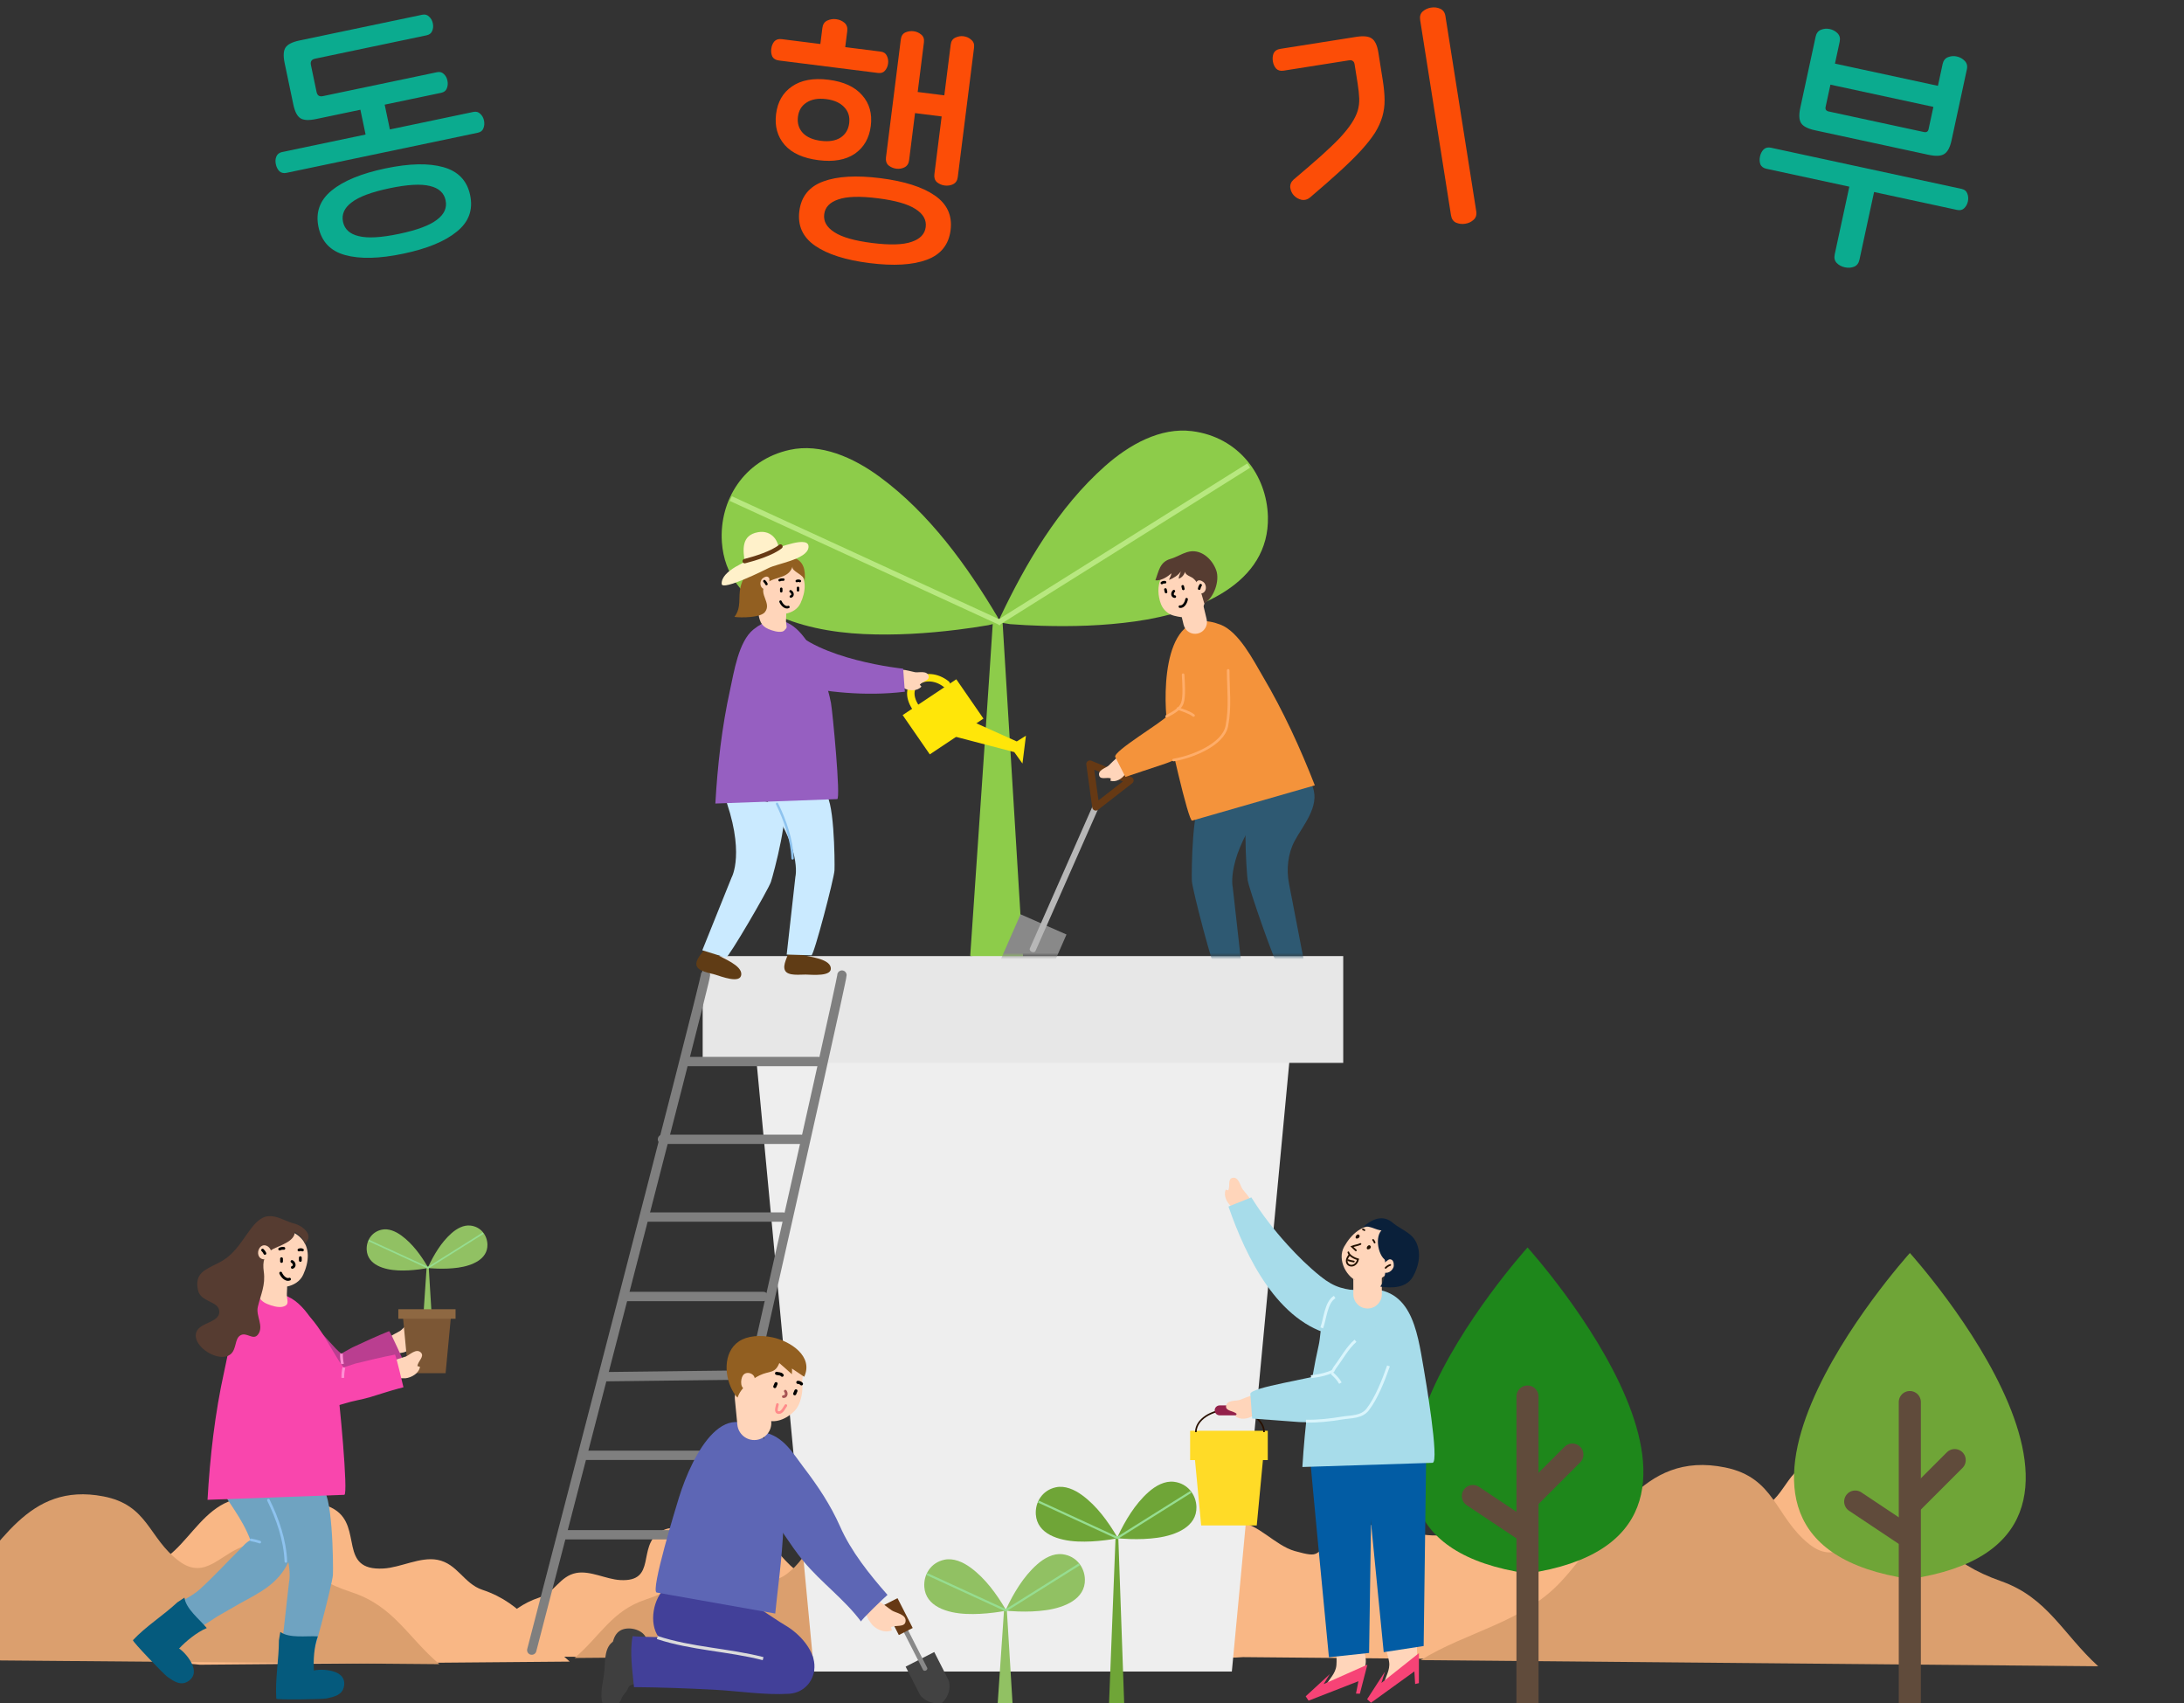 <svg width="345" height="269" viewBox="0 0 345 269" fill="none" xmlns="http://www.w3.org/2000/svg">
<rect x="0" y="0" width="345" height="269" fill="#333333" stroke="none"/>
<path d="M66.701 2.329C67.144 2.236 67.506 2.337 67.786 2.633C68.087 2.897 68.283 3.25 68.376 3.694C68.469 4.138 68.431 4.541 68.262 4.903C68.119 5.26 67.825 5.485 67.382 5.578L49.765 9.271C49.217 9.386 49 9.717 49.115 10.265L50.009 14.533C50.124 15.081 50.456 15.297 51.004 15.182L69.012 11.408C69.456 11.315 69.815 11.403 70.09 11.672C70.39 11.936 70.587 12.29 70.68 12.734C70.773 13.178 70.737 13.594 70.574 13.982C70.431 14.339 70.137 14.564 69.694 14.657L49.923 18.801C48.775 19.042 47.948 18.997 47.443 18.667C46.938 18.337 46.568 17.611 46.332 16.489L44.962 9.951C44.727 8.828 44.774 8.015 45.104 7.51C45.434 7.004 46.173 6.632 47.322 6.391L66.701 2.329ZM61.588 20.443L74.781 17.677C75.225 17.584 75.587 17.686 75.867 17.981C76.167 18.245 76.364 18.599 76.457 19.043C76.55 19.486 76.515 19.903 76.351 20.291C76.208 20.648 75.914 20.873 75.471 20.966L45.248 27.301C44.804 27.394 44.432 27.309 44.131 27.045C43.851 26.749 43.665 26.38 43.572 25.936C43.479 25.492 43.504 25.092 43.647 24.735C43.811 24.346 44.114 24.106 44.558 24.013L57.751 21.247L56.594 15.727L60.431 14.923L61.588 20.443ZM60.876 26.6C64.66 25.807 67.712 25.739 70.029 26.398C72.373 27.051 73.786 28.526 74.267 30.823C74.754 33.145 74.053 35.063 72.163 36.577C70.305 38.111 67.483 39.274 63.699 40.067C59.914 40.861 56.85 40.931 54.507 40.278C52.194 39.645 50.795 38.168 50.308 35.845C49.826 33.548 50.515 31.633 52.373 30.099C54.257 28.559 57.092 27.393 60.876 26.6ZM61.532 29.732C58.688 30.328 56.691 31.074 55.544 31.968C54.391 32.836 53.937 33.858 54.184 35.032C54.43 36.207 55.255 36.96 56.66 37.292C58.07 37.651 60.198 37.532 63.042 36.935C65.887 36.339 67.883 35.594 69.031 34.699C70.184 33.831 70.638 32.809 70.391 31.635C70.145 30.46 69.32 29.707 67.915 29.375C66.505 29.017 64.377 29.136 61.532 29.732Z" fill="#0BAB8F"/>
<path d="M130.895 12.597C133.276 12.897 135.042 13.71 136.192 15.037C137.345 16.338 137.8 17.954 137.557 19.886C137.314 21.817 136.471 23.284 135.028 24.285C133.589 25.259 131.678 25.597 129.297 25.297C126.89 24.994 125.109 24.192 123.956 22.892C122.806 21.564 122.352 19.935 122.595 18.003C122.838 16.072 123.68 14.619 125.119 13.644C126.562 12.643 128.487 12.294 130.895 12.597ZM132.059 3.028C132.588 3.094 133.034 3.285 133.398 3.599C133.761 3.914 133.908 4.349 133.838 4.904L133.519 7.444L139.115 8.148C139.591 8.208 139.913 8.424 140.082 8.794C140.277 9.168 140.346 9.58 140.289 10.03C140.232 10.479 140.063 10.861 139.782 11.175C139.53 11.466 139.167 11.582 138.69 11.522L123.054 9.555C122.551 9.491 122.2 9.286 122.002 8.938C121.834 8.568 121.778 8.158 121.835 7.708C121.891 7.258 122.047 6.875 122.302 6.557C122.583 6.243 122.975 6.118 123.478 6.181L129.59 6.95L129.909 4.41C129.979 3.854 130.229 3.469 130.659 3.255C131.116 3.043 131.583 2.968 132.059 3.028ZM130.511 15.653C129.241 15.493 128.21 15.673 127.419 16.191C126.632 16.684 126.175 17.432 126.048 18.438C125.922 19.443 126.177 20.295 126.815 20.994C127.456 21.666 128.412 22.081 129.682 22.241C130.952 22.401 131.981 22.235 132.768 21.742C133.559 21.224 134.018 20.462 134.144 19.456C134.271 18.451 134.013 17.612 133.372 16.94C132.734 16.242 131.781 15.813 130.511 15.653ZM152.2 5.723C152.676 5.783 153.083 5.968 153.42 6.28C153.787 6.568 153.937 6.976 153.87 7.505L151.294 27.984C151.227 28.513 150.979 28.885 150.549 29.1C150.148 29.291 149.71 29.357 149.234 29.297C148.784 29.241 148.376 29.068 148.009 28.78C147.672 28.469 147.536 28.049 147.603 27.52L148.751 18.392L144.545 17.862L143.606 25.323C143.539 25.853 143.291 26.224 142.861 26.439C142.46 26.631 142.035 26.698 141.586 26.642C141.136 26.585 140.727 26.413 140.36 26.125C140.023 25.813 139.888 25.393 139.955 24.864L142.301 6.211C142.368 5.682 142.602 5.322 143.002 5.13C143.429 4.942 143.867 4.876 144.317 4.933C144.767 4.989 145.162 5.16 145.502 5.445C145.869 5.733 146.019 6.141 145.953 6.67L144.964 14.528L149.171 15.058L150.18 7.041C150.246 6.512 150.48 6.152 150.88 5.96C151.31 5.745 151.75 5.666 152.2 5.723ZM139.059 28.138C142.843 28.614 145.711 29.526 147.665 30.873C149.619 32.221 150.451 34.046 150.161 36.348C149.871 38.65 148.613 40.212 146.387 41.033C144.16 41.855 141.155 42.028 137.371 41.552C133.588 41.076 130.719 40.164 128.765 38.816C126.812 37.469 125.98 35.644 126.269 33.342C126.559 31.04 127.817 29.478 130.044 28.657C132.27 27.835 135.275 27.662 139.059 28.138ZM138.66 31.313C135.855 30.96 133.778 31.021 132.428 31.496C131.081 31.945 130.338 32.725 130.198 33.836C130.059 34.948 130.585 35.887 131.779 36.656C132.969 37.45 134.966 38.024 137.771 38.377C140.575 38.73 142.653 38.669 144.002 38.194C145.349 37.745 146.092 36.965 146.232 35.854C146.372 34.742 145.845 33.803 144.652 33.034C143.461 32.239 141.464 31.666 138.66 31.313Z" fill="#FC4D07"/>
<path d="M214.229 5.824C215.388 5.641 216.211 5.727 216.699 6.081C217.214 6.432 217.56 7.174 217.739 8.306L218.445 12.771C218.619 13.877 218.712 14.889 218.721 15.805C218.727 16.695 218.608 17.564 218.364 18.413C218.12 19.261 217.729 20.119 217.191 20.987C216.649 21.829 215.918 22.754 214.998 23.764C214.1 24.742 212.99 25.836 211.669 27.043C210.348 28.251 208.771 29.634 206.938 31.192C206.532 31.526 206.093 31.65 205.62 31.562C205.143 31.449 204.744 31.229 204.422 30.901C204.1 30.574 203.9 30.16 203.821 29.66C203.768 29.155 203.943 28.723 204.345 28.362C206.036 26.934 207.474 25.695 208.657 24.644C209.863 23.562 210.86 22.608 211.648 21.782C212.431 20.929 213.04 20.172 213.475 19.509C213.933 18.816 214.26 18.157 214.459 17.531C214.653 16.88 214.737 16.218 214.712 15.547C214.683 14.85 214.602 14.08 214.469 13.237L213.988 10.195C213.942 9.905 213.845 9.718 213.697 9.633C213.571 9.518 213.35 9.486 213.033 9.536L202.761 11.159C202.26 11.238 201.865 11.125 201.573 10.82C201.309 10.511 201.141 10.132 201.07 9.684C200.995 9.21 201.036 8.785 201.193 8.41C201.376 8.03 201.717 7.8 202.218 7.721L214.229 5.824ZM226.053 1.202C226.579 1.119 227.061 1.178 227.498 1.379C227.961 1.576 228.238 1.964 228.33 2.543L233.198 33.361C233.29 33.94 233.146 34.395 232.766 34.725C232.413 35.051 231.972 35.255 231.446 35.339C230.945 35.418 230.463 35.359 230 35.162C229.564 34.961 229.299 34.571 229.208 33.991L224.339 3.174C224.248 2.594 224.379 2.141 224.732 1.816C225.112 1.486 225.552 1.281 226.053 1.202Z" fill="#FC4D07"/>
<path d="M289.036 4.587C289.531 4.694 289.946 4.92 290.281 5.265C290.616 5.61 290.724 6.056 290.606 6.604L289.863 10.045L306.128 13.556L306.871 10.115C306.989 9.568 307.272 9.206 307.719 9.03C308.167 8.854 308.625 8.816 309.094 8.917C309.589 9.024 310.004 9.25 310.339 9.595C310.7 9.946 310.821 10.395 310.703 10.943L308.28 22.164C308.038 23.285 307.651 24.006 307.118 24.327C306.61 24.654 305.783 24.694 304.637 24.447L286.729 20.581C285.582 20.333 284.845 19.956 284.518 19.448C284.191 18.941 284.149 18.127 284.391 17.007L286.813 5.785C286.931 5.238 287.214 4.876 287.661 4.7C288.109 4.523 288.567 4.486 289.036 4.587ZM288.386 16.887C288.301 17.278 288.468 17.518 288.885 17.608L303.899 20.85C304.316 20.94 304.567 20.789 304.651 20.398L305.411 16.88L289.146 13.368L288.386 16.887ZM309.858 29.83C310.327 29.931 310.63 30.174 310.765 30.557C310.926 30.947 310.959 31.363 310.864 31.806C310.768 32.249 310.566 32.615 310.259 32.903C309.982 33.171 309.61 33.254 309.141 33.153L296.042 30.325L293.738 40.999C293.614 41.573 293.329 41.948 292.881 42.124C292.434 42.3 291.95 42.332 291.429 42.219C290.907 42.107 290.479 41.878 290.144 41.533C289.81 41.188 289.704 40.729 289.828 40.155L292.133 29.481L279.034 26.654C278.565 26.552 278.247 26.32 278.08 25.956C277.945 25.573 277.925 25.159 278.02 24.716C278.116 24.273 278.305 23.904 278.586 23.61C278.894 23.322 279.283 23.229 279.752 23.33L309.858 29.83Z" fill="#0BAB8F"/>
<g clip-path="url(#clip0_425_5341)">
<path d="M196.353 261.715C190.787 262.168 179.995 261.198 181.075 253.669C181.832 248.39 190.024 240.087 195.537 240.381C198.686 240.547 201.393 244.084 204.549 244.967C208.725 246.133 207.525 245.34 210.512 243.234C213.271 241.287 213.385 240.444 217.284 240.921C222.303 241.537 225.506 243.47 230.692 241.914C235.318 240.524 238.368 237.911 243.481 238.654C248.247 239.347 251.796 241.63 256.776 240.444C261.252 239.377 264.691 236.404 269.514 236.761C272.487 236.981 275.47 239.207 278.433 238.041C282.186 236.564 282.512 230.702 287.488 231.012C291.308 231.248 292.781 235.338 294.667 238.041C297.724 242.42 297.404 239.184 301.107 240.811C304.166 242.157 307.173 254.096 307.026 257.175C306.719 263.541 300.277 261.548 295.214 262.618" fill="#F9B785"/>
<path d="M121.58 261.924C124.94 261.509 134.626 261.7 136.472 257.931C137.712 255.403 135.394 253.278 133.506 252.175C130.43 250.383 127.508 249.747 124.818 247.211C122.62 245.138 120.822 242.113 117.903 240.934C115.337 239.897 115.858 240.841 113.924 241.372C112.188 241.846 112.418 242.384 110.19 242.23C108.082 242.083 106.662 240.45 104.253 241.949C100.59 244.228 103.852 249.874 97.971 249.546C95.746 249.424 93.244 248.011 91.031 248.427C88.442 248.913 87.642 251.49 85.236 252.288C79.864 254.07 78.088 258.027 74 261.521" fill="#F9B785"/>
<path d="M31.583 262.919C27.458 262.408 15.566 262.643 13.299 258.016C11.777 254.912 14.623 252.303 16.941 250.949C20.718 248.748 24.305 247.968 27.608 244.854C30.307 242.308 32.513 238.595 36.098 237.148C39.247 235.875 38.608 237.034 40.983 237.685C43.114 238.267 42.832 238.928 45.567 238.739C48.155 238.559 49.899 236.553 52.856 238.394C57.354 241.192 53.349 248.124 60.569 247.721C63.301 247.571 66.373 245.836 69.09 246.346C72.269 246.944 73.251 250.108 76.205 251.087C82.801 253.276 84.98 258.133 90 262.423" fill="#F9B785"/>
<path d="M224.43 262.19C231.712 257.674 240.564 256.291 246.617 249.755C254.469 241.276 259.159 229.025 272.53 231.764C280.426 233.381 280.392 239.543 285.762 243.846C290.525 247.662 293.108 242.186 297.814 240.866C301.343 239.873 303.12 241.29 305.943 243.659C309.485 246.629 311.795 248.195 316.135 249.732C323.457 252.325 325.877 258.081 331.449 263.16" fill="#DB9F6E"/>
<path d="M169.295 261.186C163.952 258.08 157.457 257.129 153.017 252.637C147.256 246.808 143.815 238.386 134.002 240.269C128.209 241.381 128.234 245.617 124.294 248.573C120.8 251.197 118.907 247.434 115.452 246.524C112.863 245.842 111.559 246.815 109.488 248.443C106.889 250.485 105.194 251.561 102.01 252.617C96.638 254.4 94.863 258.357 90.774 261.851" fill="#DB9F6E"/>
<path d="M-27 262.011C-20.44 258.198 -12.466 257.03 -7.014 251.515C0.059 244.358 4.283 234.018 16.331 236.33C23.443 237.696 23.413 242.896 28.25 246.526C32.54 249.747 34.864 245.127 39.106 244.01C42.285 243.172 43.885 244.367 46.428 246.367C49.62 248.873 51.7 250.194 55.609 251.491C62.205 253.68 64.385 258.538 69.404 262.828" fill="#DB9F6E"/>
<path d="M156.857 97.963C156.857 98.549 153.266 150.924 153.266 150.924C153.266 150.924 156.839 152.876 161.607 151.118L158.343 97.799L156.857 97.96V97.963Z" fill="#8DCC4A"/>
<path d="M157.584 98.396L157.571 98.402C157.571 98.402 157.574 98.396 157.574 98.394H157.565C157.565 98.394 157.576 98.388 157.578 98.388C157.757 98.286 157.994 97.494 158.073 97.33C162.006 89.072 167.15 80.176 174.56 73.609C178.405 70.203 183.298 67.466 188.278 68.089C195.68 69.014 200.115 75.068 200.287 81.585C200.566 92.174 189.311 96.744 179.316 98.141C174.336 98.838 169.372 98.978 164.506 98.834C162.845 98.784 161.194 98.699 159.552 98.571C159.243 98.547 157.885 98.222 157.582 98.396H157.584Z" fill="#8DCC4A"/>
<path d="M158.117 98.371L158.129 98.377C158.129 98.377 158.125 98.371 158.125 98.369H158.131L158.119 98.363C157.931 98.278 157.622 97.512 157.529 97.357C152.843 89.5 146.895 81.122 138.907 75.27C134.763 72.237 129.637 69.967 124.736 71.05C117.451 72.659 113.599 79.099 114.033 85.603C114.741 96.174 126.371 99.675 136.453 100.138C141.476 100.368 146.432 100.047 151.263 99.451C152.912 99.247 154.549 99.01 156.17 98.729C156.476 98.677 157.797 98.226 158.115 98.371H158.117Z" fill="#8DCC4A"/>
<path d="M115.446 78.743L158.129 98.376" stroke="#B8E880" stroke-width="0.809" stroke-miterlimit="10"/>
<path d="M157.583 98.396L197.256 73.53" stroke="#B8E880" stroke-width="0.809" stroke-miterlimit="10"/>
<path d="M128.742 135.658C129.259 135.963 130.804 136.535 130.761 137.275C130.715 138.083 129.096 137.428 128.633 137.295C128.174 137.161 127.22 137.032 127.113 136.535C127.004 136.025 127.657 135.498 127.832 135.069C128.247 135.213 129.104 135.694 129.367 135.579" fill="#603C15"/>
<path d="M194.591 263.991H128.594L118.89 161.12H204.296L194.591 263.991Z" fill="#EEEEEE"/>
<path d="M212.186 151H111V167.864H212.186V151Z" fill="#E7E7E7"/>
<path d="M241.302 197.017C240.796 197.602 200.376 242.483 241.302 248.507C282.229 242.475 241.809 197.602 241.302 197.017Z" fill="#1E871B"/>
<path d="M241.294 270.324V220.562" stroke="#604B3B" stroke-width="3.492" stroke-linecap="round" stroke-linejoin="round"/>
<path d="M241.835 236.276L248.382 229.729" stroke="#604B3B" stroke-width="3.492" stroke-linecap="round" stroke-linejoin="round"/>
<path d="M232.668 236.276L240.525 241.514" stroke="#604B3B" stroke-width="3.492" stroke-linecap="round" stroke-linejoin="round"/>
<path d="M301.697 197.89C301.191 198.474 260.771 243.355 301.697 249.379C342.623 243.347 302.203 198.474 301.697 197.89Z" fill="#6FA537"/>
<path d="M301.688 271.196V221.435" stroke="#604B3B" stroke-width="3.492" stroke-linecap="round" stroke-linejoin="round"/>
<path d="M302.229 237.148L308.777 230.601" stroke="#604B3B" stroke-width="3.492" stroke-linecap="round" stroke-linejoin="round"/>
<path d="M293.062 237.148L300.92 242.386" stroke="#604B3B" stroke-width="3.492" stroke-linecap="round" stroke-linejoin="round"/>
<path d="M176.22 242.809C176.22 242.982 175.161 269.823 175.161 269.823C175.161 269.823 176.212 270.399 177.614 269.882L176.655 242.765L176.22 242.813V242.809Z" fill="#6FA537"/>
<path d="M176.434 242.938C176.485 242.908 176.555 242.676 176.577 242.628C177.736 240.201 179.248 237.582 181.428 235.649C182.56 234.646 183.999 233.842 185.463 234.026C187.639 234.299 188.945 236.081 188.997 237.995C189.078 241.112 185.769 242.455 182.829 242.864C181.365 243.071 179.904 243.111 178.473 243.067C177.986 243.052 177.5 243.026 177.016 242.989C176.924 242.982 176.526 242.886 176.437 242.938H176.434Z" fill="#6FA537"/>
<path d="M176.592 242.931C176.537 242.905 176.445 242.68 176.419 242.636C175.039 240.327 173.291 237.859 170.941 236.141C169.724 235.248 168.216 234.58 166.773 234.898C164.63 235.37 163.498 237.266 163.627 239.18C163.834 242.289 167.257 243.318 170.222 243.455C171.701 243.521 173.158 243.429 174.578 243.252C175.065 243.193 175.545 243.123 176.02 243.038C176.109 243.023 176.5 242.89 176.592 242.931Z" fill="#6FA537"/>
<path d="M164.04 237.158L176.596 242.931" stroke="#96DD90" stroke-width="0.339" stroke-miterlimit="10"/>
<path d="M176.434 242.938L188.104 235.624" stroke="#96DD90" stroke-width="0.339" stroke-miterlimit="10"/>
<path d="M158.606 254.251C158.606 254.424 157.548 269.827 157.548 269.827C157.548 269.827 158.599 270.403 160.001 269.887L159.042 254.203L158.606 254.251Z" fill="#91C163"/>
<path d="M158.816 254.379C158.868 254.35 158.938 254.117 158.96 254.069C160.118 251.639 161.631 249.024 163.811 247.091C164.943 246.088 166.381 245.283 167.846 245.468C170.022 245.741 171.328 247.522 171.379 249.437C171.46 252.553 168.152 253.896 165.212 254.305C163.748 254.512 162.287 254.553 160.856 254.508C160.369 254.494 159.882 254.468 159.399 254.431C159.307 254.424 158.909 254.328 158.82 254.379H158.816Z" fill="#91C163"/>
<path d="M158.975 254.372C158.92 254.347 158.827 254.122 158.802 254.077C157.422 251.768 155.674 249.301 153.324 247.582C152.107 246.689 150.598 246.022 149.156 246.339C147.013 246.807 145.881 248.703 146.01 250.618C146.216 253.727 149.639 254.756 152.605 254.892C154.084 254.959 155.541 254.867 156.961 254.69C157.448 254.631 157.927 254.561 158.403 254.476C158.492 254.461 158.883 254.328 158.975 254.369V254.372Z" fill="#91C163"/>
<path d="M146.423 248.6L158.978 254.372" stroke="#96DD90" stroke-width="0.339" stroke-miterlimit="10"/>
<path d="M158.816 254.38L170.487 247.065" stroke="#96DD90" stroke-width="0.339" stroke-miterlimit="10"/>
<path d="M133 154C133 155.176 109.086 260.612 109.086 260.612" stroke="#7F7F7F" stroke-width="1.474" stroke-linecap="round" stroke-linejoin="round"/>
<path d="M111.442 154C111.442 155.176 84 260.612 84 260.612" stroke="#7F7F7F" stroke-width="1.474" stroke-linecap="round" stroke-linejoin="round"/>
<path d="M123.683 192.217H102.03" stroke="#7F7F7F" stroke-width="1.474" stroke-linecap="round" stroke-linejoin="round"/>
<path d="M126.595 179.937H104.645" stroke="#7F7F7F" stroke-width="1.474" stroke-linecap="round" stroke-linejoin="round"/>
<path d="M129.21 167.652H108.436" stroke="#7F7F7F" stroke-width="1.474" stroke-linecap="round" stroke-linejoin="round"/>
<path d="M120.586 204.76H98.597" stroke="#7F7F7F" stroke-width="1.474" stroke-linecap="round" stroke-linejoin="round"/>
<path d="M118.364 217.157L95.453 217.428" stroke="#7F7F7F" stroke-width="1.474" stroke-linecap="round" stroke-linejoin="round"/>
<path d="M114.965 229.846H92.325" stroke="#7F7F7F" stroke-width="1.474" stroke-linecap="round" stroke-linejoin="round"/>
<path d="M112.707 242.389H89.228" stroke="#7F7F7F" stroke-width="1.474" stroke-linecap="round" stroke-linejoin="round"/>
<path d="M145.393 262.027L145.242 262.105L143.058 263.221L145.315 267.642C145.315 267.642 146.337 269.305 148.746 268.945L148.767 268.987C148.767 268.987 148.803 268.951 148.819 268.93C148.845 268.93 148.871 268.924 148.897 268.919L148.876 268.878C150.581 267.141 149.835 265.337 149.835 265.337L147.583 260.911L145.399 262.027H145.393Z" fill="#424242"/>
<path d="M146.468 263.399C146.541 263.539 146.452 263.732 146.275 263.826C146.092 263.92 145.889 263.878 145.811 263.738L142.38 257.012C142.307 256.866 142.396 256.678 142.578 256.585C142.761 256.491 142.964 256.532 143.037 256.673L146.462 263.399H146.468Z" fill="#898989"/>
<path d="M141.777 252.404L139.585 253.521L141.986 258.231L144.178 257.114L141.777 252.404Z" fill="#663914"/>
<path d="M137.746 256.574C138.455 257.361 139.826 258.002 140.9 257.471C140.868 257.299 140.785 257.179 140.743 257.007C141.489 256.584 142.87 257.069 143.043 256.125C143.256 254.942 141.447 254.733 140.879 254.342C139.57 253.446 137.865 251.684 136.062 252.81C136.213 253.884 136.76 254.838 137.209 255.823" fill="#FFD5BA"/>
<path d="M120.691 226.2C123.835 226.92 125.165 229.412 126.948 231.747C129.179 234.657 131.212 237.707 132.698 241.069C134.44 245.032 137.38 248.686 140.195 251.888C139.763 252.237 135.905 255.939 136.019 256.1C133.46 252.644 129.69 249.906 126.906 246.549C124.716 243.911 123.069 240.84 120.817 238.249" fill="#5D66B5"/>
<path d="M100.754 264.412C100.509 264.516 100.28 264.651 100.097 264.87C99.586 265.47 99.394 266.471 98.93 267.138C98.132 268.291 97.016 269.271 96.297 267.441C95.676 265.866 96.437 263.65 96.542 262.05C96.641 260.6 96.542 258.301 98.043 257.483C99.237 256.836 101.343 257.29 101.99 258.536C102.391 259.318 102.72 262.988 102.198 263.676C101.87 264.109 101.281 264.182 100.754 264.412Z" fill="#3F3F3F"/>
<path d="M99.696 266.116C99.451 266.221 99.222 266.356 99.039 266.575C98.528 267.175 98.336 268.176 97.872 268.843C97.074 269.995 95.958 270.975 95.239 269.145C94.624 267.571 95.379 265.36 95.484 263.76C95.583 262.31 95.484 260.006 96.985 259.193C98.179 258.546 100.285 259 100.932 260.246C101.333 261.028 101.662 264.698 101.141 265.386C100.812 265.819 100.223 265.897 99.696 266.122V266.116Z" fill="#3F3F3F"/>
<path d="M116.219 252.274C119.102 253.129 121.63 255.272 124.159 256.763C126.156 257.942 128.486 260.366 128.648 262.874C128.809 265.35 127.047 267.363 124.67 267.503C120.749 267.743 116.599 267.055 112.668 266.857C108.497 266.643 104.326 266.487 100.15 266.455C99.91 263.911 99.436 260.898 99.936 258.411C100.249 258.473 104.066 258.583 104.04 258.546C102.46 256.383 103.164 252.389 105.176 250.721C107.892 248.468 113.179 249.23 116.318 249.808" fill="#424099"/>
<path d="M103.747 251.518C103.778 251.523 122.464 254.834 122.464 254.834C123.116 247.754 125.613 234.052 121.343 228.083C114.847 219.001 109.362 229.709 107.256 236.503C106.912 237.618 102.683 251.33 103.742 251.523L103.747 251.518Z" fill="#5D66B5"/>
<path d="M126.14 215.58C125.864 215.319 125.556 215.079 125.264 214.85C122.939 212.963 120.462 214.438 118.872 216.482C117.949 217.66 117.798 219.485 118.116 220.903C118.45 222.41 119.336 223.442 120.666 224.12C122.371 224.985 124.326 224.068 125.546 222.801C126.317 221.998 126.656 220.621 126.74 219.532C126.792 218.844 126.661 218.155 126.797 217.478C126.969 216.628 126.823 216.237 126.14 215.59V215.58Z" fill="#FFD5BA"/>
<path d="M121.829 224.485C121.975 225.961 120.895 227.275 119.415 227.421C117.939 227.567 116.625 226.487 116.479 225.007L116.088 221.008C115.942 219.533 117.027 218.219 118.502 218.073C119.978 217.927 121.292 219.011 121.438 220.487L121.829 224.485Z" fill="#FFD5BA"/>
<path d="M125.733 219.667C125.67 219.818 125.603 219.969 125.54 220.121" stroke="black" stroke-width="0.495" stroke-linecap="round" stroke-linejoin="round"/>
<path d="M122.589 218.531C122.527 218.682 122.459 218.834 122.396 218.985" stroke="black" stroke-width="0.495" stroke-linecap="round" stroke-linejoin="round"/>
<path d="M124.054 219.714C124.316 220.021 124.226 220.627 123.747 220.572" stroke="#A75454" stroke-width="0.429" stroke-linecap="round" stroke-linejoin="round"/>
<path d="M119.258 216.216C119.352 216.414 119.404 216.669 119.409 216.909" stroke="black" stroke-width="0.495" stroke-linecap="round" stroke-linejoin="round"/>
<path d="M126.603 218.562C126.463 218.406 126.254 218.317 126.035 218.322" stroke="black" stroke-width="0.495" stroke-linecap="round" stroke-linejoin="round"/>
<path d="M122.673 216.898C122.996 217.003 123.319 216.914 123.554 217.196" stroke="black" stroke-width="0.495" stroke-linecap="round" stroke-linejoin="round"/>
<path d="M124.138 221.984C123.888 222.335 123.554 223.113 123.032 223.099C122.386 223.082 122.724 222.256 122.808 221.821" stroke="#FF8B8B" stroke-width="0.417" stroke-linecap="round" stroke-linejoin="round"/>
<path d="M122.058 211.222C120.103 210.799 118.033 210.966 116.729 211.847C114.123 213.604 114.42 217.598 115.906 219.965C116.078 220.241 116.26 220.523 116.516 220.721C116.985 219.245 118.601 217.885 119.988 217.217C121.588 216.446 122.407 217.003 123.106 215.273C123.789 215.836 124.451 216.482 125.102 217.04C125.066 216.753 125.16 216.456 125.097 216.138C125.733 216.581 126.406 216.998 127.037 217.441C128.549 214.183 124.826 211.816 122.058 211.222Z" fill="#925F21"/>
<path d="M119.149 218.135C119.592 217.076 117.986 216.347 117.366 217.217C116.917 217.848 116.881 219.668 118.069 219.318" fill="#FFD5BA"/>
<path d="M103.836 258.623C109.227 260.406 115.066 260.552 120.546 261.955" stroke="#DBDBDB" stroke-width="0.495" stroke-miterlimit="10"/>
<path d="M149.496 108.067C146.407 105.581 142.098 107.898 144.654 111.748" stroke="#FFE609" stroke-width="1.176" stroke-linecap="round" stroke-linejoin="round"/>
<path d="M142.588 112.936L146.877 119.142L155.353 113.492L151.064 107.282L142.588 112.936Z" fill="#FFE609"/>
<path d="M153.377 113.849L160.614 117.099L162.065 116.193L161.516 120.588L160.218 118.781L149.903 116.087" fill="#FFE609"/>
<path d="M126.611 150.8C127.736 151.102 130.92 151.369 131.226 152.772C131.559 154.309 128.195 153.925 127.258 153.917C126.333 153.909 124.478 154.16 124.02 153.29C123.549 152.396 124.498 151.067 124.604 150.177C125.455 150.232 127.305 150.683 127.736 150.33" fill="#603C15"/>
<path d="M130.116 125.281C131.794 125.175 131.884 136.192 131.821 137.458C131.759 138.732 128.575 150.886 128.183 150.874L124.271 150.756L125.647 138.466C125.647 138.466 126.788 133.996 120.762 125.881C120.762 125.881 130.096 125.281 130.116 125.281Z" fill="#CAEAFF"/>
<path d="M113.184 150.749C114.187 151.341 117.183 152.451 117.1 153.886C117.01 155.454 113.87 154.184 112.972 153.925C112.082 153.666 110.232 153.415 110.024 152.451C109.812 151.463 111.078 150.44 111.419 149.608C112.223 149.887 113.885 150.82 114.395 150.596" fill="#603C15"/>
<path d="M123.397 127.1C125.04 127.449 122.178 138.085 121.778 139.289C121.374 140.5 115.05 151.356 114.678 151.238L110.941 150.078L115.56 138.603C115.56 138.603 117.857 134.604 114.227 125.171C114.227 125.171 123.377 127.096 123.401 127.1H123.397Z" fill="#CAEAFF"/>
<path d="M132.249 126.203L113.003 126.904C113.344 120.875 114.038 114.77 115.343 108.87C115.943 106.153 116.665 101.327 119.001 99.43C126.188 93.592 130.375 106.42 131.265 111.011C131.504 112.25 132.845 126.179 132.249 126.203Z" fill="#965FC1"/>
<path d="M126.172 90.11C125.976 89.903 125.745 89.706 125.475 89.53C123.448 88.197 121.731 89.459 120.558 91.326C119.743 92.619 119.935 95.348 121.291 96.356C122.832 97.496 125.624 97.081 126.463 95.246C127.302 93.411 127.451 91.455 126.169 90.106L126.172 90.11Z" fill="#FFD5BA"/>
<path d="M124.169 97.865C124.201 97.391 124.22 96.912 124.173 96.481C124.059 95.442 123.22 94.725 122.836 93.799C122.664 93.388 122.73 92.725 122.48 92.372C121.837 91.459 120.288 91.772 119.747 92.533C118.833 93.815 119.5 95.313 119.747 96.673C119.974 97.916 120.131 98.818 121.401 99.355C121.986 99.602 122.962 99.907 123.593 99.743C124.679 99.457 124.107 98.81 124.165 97.865H124.169Z" fill="#FFD5BA"/>
<path d="M122.656 87.126C122.287 87.028 121.911 86.974 121.519 87.013C120.382 87.115 119.484 88.236 118.861 89.099C118.026 90.251 117.301 91.392 116.983 92.686C116.579 94.336 117.179 95.928 116.011 97.43C117.014 97.579 120.119 97.567 120.825 96.681C121.935 95.289 119.888 93.901 120.794 92.498C121.813 90.91 124.506 91.67 125.196 89.471C124.953 90.251 127.043 90.718 127.11 91.717C127.263 90.079 126.992 88.483 125.181 88.044C124.334 87.84 123.515 87.358 122.656 87.126Z" fill="#925F21"/>
<path d="M121.527 92.023C121.508 91.631 121.672 91.271 121.253 91.094C120.963 90.973 120.453 91.29 120.304 91.522C119.916 92.137 120.139 93.058 120.967 93.078" fill="#FFD5BA"/>
<path d="M125.2 135.572C125.094 132.636 124.028 129.535 122.746 126.951" stroke="#8EC3EF" stroke-width="0.369" stroke-linecap="round" stroke-linejoin="round"/>
<path d="M142.977 108.776C143.741 109.125 144.945 109.152 145.556 108.431C145.478 108.317 145.376 108.254 145.298 108.141C145.709 107.596 146.866 107.509 146.689 106.772C146.47 105.843 145.086 106.267 144.549 106.165C143.314 105.925 141.514 105.185 140.558 106.576C141.008 107.313 141.71 107.831 142.349 108.403" fill="#FFD5BA"/>
<path d="M142.937 109.246L142.67 105.612C142.67 105.612 129.121 104.228 124.589 98.814L117.881 106.09C117.881 106.09 130.16 110.806 142.937 109.246Z" fill="#965FC1"/>
<path d="M126.059 92.844V93.236" stroke="black" stroke-width="0.392" stroke-linecap="round" stroke-linejoin="round"/>
<path d="M123.412 92.988V93.38" stroke="black" stroke-width="0.392" stroke-linecap="round" stroke-linejoin="round"/>
<path d="M124.882 93.381C125.215 93.546 125.352 94.091 124.929 94.212" stroke="black" stroke-width="0.392" stroke-linecap="round" stroke-linejoin="round"/>
<path d="M124.541 95.866C124.043 96.074 123.486 95.486 123.298 95.016" stroke="black" stroke-width="0.392" stroke-linecap="round" stroke-linejoin="round"/>
<path d="M120.75 91.781C120.879 91.899 120.997 92.067 121.075 92.24" stroke="black" stroke-width="0.392" stroke-linecap="round" stroke-linejoin="round"/>
<path d="M126.352 91.766C126.203 91.695 126.023 91.695 125.862 91.766" stroke="black" stroke-width="0.392" stroke-linecap="round" stroke-linejoin="round"/>
<path d="M123.741 91.538C123.538 91.519 123.334 91.538 123.153 91.636" stroke="black" stroke-width="0.392" stroke-linecap="round" stroke-linejoin="round"/>
<mask id="mask0_425_5341" style="mask-type:luminance" maskUnits="userSpaceOnUse" x="139" y="73" width="86" height="78">
<path d="M224.389 73H139V151H224.389V73Z" fill="white"/>
</mask>
<g mask="url(#mask0_425_5341)">
<path d="M164.962 146.047L164.723 145.94L161.213 144.4L158.098 151.507C158.098 151.507 157.096 154.384 159.916 156.942L159.887 157.012C159.929 157.016 159.97 157.02 160.007 157.024C160.039 157.053 160.064 157.077 160.097 157.106L160.126 157.036C163.915 157.381 165.356 154.692 165.356 154.692L168.472 147.59L164.962 146.051V146.047Z" fill="#898989"/>
<path d="M163.574 150.193C163.496 150.378 163.23 150.436 162.979 150.329C162.729 150.218 162.593 149.984 162.675 149.799L172.922 126.572C173.004 126.391 173.271 126.33 173.517 126.436L173.337 126.391C173.587 126.502 173.903 126.781 173.821 126.966L163.574 150.193Z" fill="#B7B7B7"/>
<path d="M172.885 127.98C172.7 127.902 172.569 127.733 172.54 127.532L171.604 120.746C171.576 120.545 171.658 120.348 171.818 120.221C171.978 120.098 172.191 120.065 172.38 120.143L178.727 122.725C178.912 122.803 179.043 122.971 179.072 123.172C179.101 123.374 179.018 123.575 178.858 123.698L173.452 127.902C173.292 128.025 173.078 128.054 172.889 127.98H172.885ZM172.856 121.563L173.526 126.407L177.385 123.406L172.856 121.563Z" fill="#663914"/>
<path d="M203.629 151.963C202.537 152.509 199.331 153.461 199.318 154.968C199.302 156.614 202.672 155.506 203.629 155.296C204.577 155.091 206.531 154.955 206.815 153.966C207.106 152.948 205.854 151.79 205.554 150.899C204.692 151.133 202.894 151.991 202.373 151.725" fill="#603C15"/>
<path d="M190.061 126.384C188.304 126.273 188.209 137.809 188.275 139.135C188.341 140.469 191.674 153.195 192.085 153.183L196.182 153.06L194.741 140.19C194.741 140.19 193.546 135.51 199.856 127.012C199.856 127.012 190.081 126.384 190.061 126.384Z" fill="#2E5972"/>
<path d="M204.265 132.989C204.889 131.063 205.936 128.719 207.668 125.952C207.668 125.952 197.877 126.1 197.853 126.1C196.096 126.129 196.909 137.636 197.081 138.954C197.253 140.28 201.584 152.702 201.991 152.657L206.063 152.209C206.063 152.209 203.612 139.512 203.608 139.491C203.186 137.291 203.452 134.811 204.491 132.849C205.78 130.411 208.514 127.389 207.377 124.331C206.166 121.075 198.957 121.744 196.519 122.52" fill="#2E5972"/>
<path d="M188.32 129.604L207.701 124.033C205.398 118.142 202.718 112.296 199.499 106.849C198.017 104.34 195.726 99.775 192.783 98.647C183.731 95.177 183.743 109.308 184.351 114.164C184.515 115.474 187.721 129.777 188.316 129.604H188.32Z" fill="#F4933B"/>
<path d="M183.973 90.464C184.17 90.239 184.404 90.025 184.679 89.828C186.744 88.35 188.591 89.598 189.897 91.503C190.804 92.821 190.718 95.686 189.338 96.799C188.394 97.558 187.22 97.599 186.083 97.382C185.221 97.218 184.642 97.045 184.006 96.376C183.476 95.822 183.242 95.099 183.098 94.36C182.832 92.989 183.029 91.54 183.973 90.464Z" fill="#FFD5BA"/>
<path d="M187.528 87.2C189.602 86.556 191.457 88.214 192.122 90.062C192.717 91.72 191.765 94.405 190.238 95.312C189.987 94.442 189.741 93.535 189.413 92.714C189.203 92.192 188.924 91.692 188.477 91.334C188.107 91.035 187.253 90.85 187.184 90.292C187.077 90.78 186.699 91.224 186.215 91.4C186.153 90.99 186.469 90.632 186.518 90.238C186.194 90.829 185.295 91.359 184.671 91.589C184.745 91.256 185.057 90.891 185.016 90.542C184.967 90.595 184.909 90.649 184.848 90.702C184.256 91.232 183.263 91.749 182.512 91.65C183.05 90.222 183.185 88.752 184.913 88.264C185.792 88.013 186.629 87.475 187.516 87.2H187.528Z" fill="#563C31"/>
<path d="M189.011 92.672C189.015 92.262 188.83 91.888 189.261 91.687C189.561 91.547 190.107 91.859 190.271 92.093C190.702 92.722 190.509 93.695 189.643 93.748" fill="#FFD5BA"/>
<path d="M190.611 97.793C190.853 98.799 190.233 99.809 189.228 100.051C188.222 100.293 187.212 99.673 186.97 98.667L186.502 96.722C186.259 95.716 186.879 94.706 187.885 94.464C188.891 94.221 189.901 94.841 190.143 95.847L190.611 97.793Z" fill="#FFD5BA"/>
<path d="M184.101 93.101C184.133 93.232 184.166 93.367 184.195 93.499" stroke="black" stroke-width="0.411" stroke-linecap="round" stroke-linejoin="round"/>
<path d="M186.83 92.603C186.863 92.735 186.896 92.87 186.924 93.002" stroke="black" stroke-width="0.411" stroke-linecap="round" stroke-linejoin="round"/>
<path d="M185.43 93.364C185.13 93.615 185.122 94.202 185.582 94.226" stroke="black" stroke-width="0.411" stroke-linecap="round" stroke-linejoin="round"/>
<path d="M186.387 95.807C186.945 95.897 187.368 95.158 187.442 94.637" stroke="black" stroke-width="0.411" stroke-linecap="round" stroke-linejoin="round"/>
<path d="M189.655 92.419C189.553 92.567 189.471 92.772 189.434 92.965" stroke="black" stroke-width="0.411" stroke-linecap="round" stroke-linejoin="round"/>
<path d="M183.538 92.074C183.674 91.963 183.858 91.922 184.035 91.955" stroke="black" stroke-width="0.411" stroke-linecap="round" stroke-linejoin="round"/>
<path d="M177.713 122.304C177.253 122.973 176.272 123.601 175.405 123.31C175.414 123.179 175.463 123.076 175.475 122.941C174.864 122.694 173.862 123.203 173.64 122.505C173.357 121.627 174.712 121.286 175.106 120.929C176.009 120.112 177.126 118.597 178.612 119.27C178.612 120.104 178.287 120.884 178.045 121.68" fill="#FFD5BA"/>
<path d="M177.778 122.702C177.766 122.678 176.177 119.562 176.177 119.562C175.73 118.683 183.821 113.942 184.371 113.055C185.324 111.516 184.704 109.061 185.024 107.246C185.685 103.482 187.922 103.65 191.309 103.847C191.243 103.847 191.383 112.452 191.371 113.289C191.309 116.91 187.339 119.435 184.178 120.568C183.456 120.826 177.766 122.682 177.778 122.702Z" fill="#F4933B"/>
<path d="M185.39 120.036C188.267 119.56 193.231 117.635 193.805 114.646C194.38 111.649 194.019 108.87 194.011 105.873" stroke="#FFAD69" stroke-width="0.411" stroke-linecap="round" stroke-linejoin="round"/>
<path d="M184.293 113.127C185.221 112.626 186.411 112.01 186.756 111.083C187.146 110.044 186.957 107.7 186.892 106.559" stroke="#FFAD69" stroke-width="0.411" stroke-linecap="round" stroke-linejoin="round"/>
<path d="M186.075 111.896C186.888 112.195 187.836 112.47 188.538 112.992" stroke="#FFAD69" stroke-width="0.411" stroke-linecap="round" stroke-linejoin="round"/>
</g>
<path d="M119.602 87.857C118.032 88.624 113.882 90.122 114.003 92.225C114.072 93.369 120.919 89.973 121.39 89.724C122.718 89.022 127.4 88.351 127.705 86.525C128.064 84.377 122.839 86.587 121.566 86.947" fill="#FFF1CA"/>
<path d="M117.693 89.029C117.33 86.837 117.057 84.519 119.768 84.049C121.888 83.682 123.206 85.425 123.053 87.473" fill="#FFF1CA"/>
<path d="M117.638 88.624C119.277 88.206 121.992 87.369 123.285 86.317" stroke="#663914" stroke-width="0.692" stroke-linecap="round" stroke-linejoin="round"/>
<path d="M63.803 213.579C64.705 213.302 65.735 212.43 65.709 211.365C65.559 211.325 65.427 211.352 65.277 211.316C65.216 210.551 66.123 209.617 65.427 209.129C64.551 208.512 63.706 209.899 63.178 210.212C61.963 210.933 59.898 211.651 60.136 213.531C61.06 213.812 62.038 213.724 63.002 213.733" fill="#FFD5BA"/>
<path d="M49.695 209.595C48.242 208.323 46.715 207.57 45.297 208.714C41.622 211.681 43.294 215.462 46.627 217.549C47.388 218.024 48.071 218.539 48.973 218.667C50.245 218.847 51.209 220.111 52.455 220.177C53.41 220.23 54.325 219.807 55.144 219.358C56.377 218.676 57.688 218.231 58.908 217.588C60.264 216.875 61.584 216.101 62.962 215.432C63.235 215.3 63.508 215.167 63.781 215.035C63.763 215.044 61.8 210.598 61.478 210.229C59.511 211.012 57.548 211.937 55.668 212.804C55.514 212.874 53.912 213.768 53.916 213.772C51.931 212.359 46.948 204.792 43.924 206.148" fill="#BA3E90"/>
<path d="M53.947 213.794C53.916 214.34 53.982 214.89 54.097 215.427" stroke="#FF8FD4" stroke-width="0.44" stroke-miterlimit="10"/>
<path d="M50.676 235.05C52.56 234.931 52.662 247.3 52.591 248.722C52.521 250.152 48.947 263.798 48.507 263.785L44.113 263.653L45.658 249.853C45.658 249.853 46.939 244.835 40.174 235.723C40.174 235.723 50.654 235.05 50.676 235.05Z" fill="#6FA3C1"/>
<path d="M48.325 239.816C47.938 242.422 46.648 244.411 45.543 246.727C43.915 250.147 41.124 251.467 37.898 253.241C36.903 253.787 35.943 254.39 34.944 254.936C33.716 255.605 32.342 256.732 31.057 257.207C30.335 257.472 28.244 254.025 27.852 253.404C29.111 252.599 30.529 251.952 31.638 250.935C32.752 249.914 33.821 248.844 34.878 247.766C35.868 246.753 36.845 245.732 37.853 244.737C38.342 244.257 38.914 243.522 39.566 243.258C38.25 239.697 35.807 236.955 33.98 233.675C37.964 233.552 46.12 229.714 47.947 235.036C48.479 236.589 48.568 238.214 48.325 239.825V239.816Z" fill="#6FA3C1"/>
<path d="M54.392 236.083L32.783 236.871C33.166 230.101 33.945 223.247 35.411 216.623C36.085 213.572 36.895 208.154 39.518 206.023C47.587 199.469 52.288 213.872 53.287 219.026C53.555 220.417 55.061 236.057 54.392 236.083Z" fill="#F946AD"/>
<path d="M47.569 195.56C47.349 195.327 47.089 195.107 46.785 194.909C44.509 193.412 42.581 194.829 41.265 196.925C40.35 198.377 40.565 201.441 42.089 202.572C43.818 203.853 46.952 203.386 47.894 201.326C48.836 199.266 49.004 197.07 47.564 195.556L47.569 195.56Z" fill="#FFD5BA"/>
<path d="M45.319 204.267C45.355 203.734 45.377 203.197 45.324 202.713C45.196 201.547 44.254 200.741 43.823 199.702C43.629 199.24 43.704 198.496 43.422 198.1C42.7 197.075 40.962 197.427 40.354 198.281C39.328 199.72 40.077 201.401 40.354 202.929C40.609 204.324 40.785 205.337 42.212 205.94C42.867 206.217 43.964 206.56 44.672 206.376C45.892 206.054 45.249 205.328 45.315 204.267H45.319Z" fill="#FFD5BA"/>
<path d="M43.625 192.21C43.211 192.1 42.788 192.039 42.348 192.083C41.072 192.197 40.064 193.456 39.364 194.42C37.788 196.59 36.881 198.254 34.469 199.482C32.449 200.512 30.653 201.058 31.291 203.814C31.705 205.605 34.346 205.491 34.61 206.899C34.988 208.911 31.546 208.766 31.005 210.412C30.261 212.67 34.72 215.417 36.476 213.832C37.365 213.031 37.075 211.503 37.911 210.936C38.932 210.245 39.989 211.803 40.764 210.755C41.732 209.452 40.394 207.824 40.724 206.415C41.195 204.425 41.97 202.977 41.666 200.811C41.455 199.293 41.692 198.052 43.11 197.277C44.122 196.727 46.631 196.058 46.565 194.521C47.287 195.076 48.018 195.565 48.181 196.529C48.159 196.41 48.652 195.846 48.696 195.639C48.779 195.248 48.713 194.913 48.484 194.583C48.049 193.953 47.195 193.412 46.46 193.236C45.509 193.007 44.589 192.466 43.625 192.206V192.21Z" fill="#563C31"/>
<path d="M42.85 198.042C42.996 196.973 41.64 196.097 40.975 197.144C40.539 197.835 40.79 198.87 41.719 198.892" fill="#FFD5BA"/>
<path d="M45.156 246.604C45.037 243.307 43.84 239.826 42.4 236.925" stroke="#8EC3EF" stroke-width="0.414" stroke-linecap="round" stroke-linejoin="round"/>
<path d="M41.036 243.549C40.6 243.395 40.12 243.285 39.658 243.197" stroke="#8EC3EF" stroke-width="0.414" stroke-linecap="round" stroke-linejoin="round"/>
<path d="M47.445 198.629V199.069" stroke="black" stroke-width="0.44" stroke-linecap="round" stroke-linejoin="round"/>
<path d="M44.474 198.792V199.232" stroke="black" stroke-width="0.44" stroke-linecap="round" stroke-linejoin="round"/>
<path d="M46.124 199.232C46.498 199.417 46.652 200.029 46.177 200.166" stroke="black" stroke-width="0.44" stroke-linecap="round" stroke-linejoin="round"/>
<path d="M45.737 202.023C45.178 202.256 44.553 201.596 44.342 201.067" stroke="black" stroke-width="0.44" stroke-linecap="round" stroke-linejoin="round"/>
<path d="M41.48 197.437C41.626 197.569 41.758 197.758 41.846 197.952" stroke="black" stroke-width="0.44" stroke-linecap="round" stroke-linejoin="round"/>
<path d="M47.775 197.419C47.608 197.34 47.405 197.34 47.225 197.419" stroke="black" stroke-width="0.44" stroke-linecap="round" stroke-linejoin="round"/>
<path d="M44.839 197.163C44.61 197.141 44.381 197.163 44.179 197.273" stroke="black" stroke-width="0.44" stroke-linecap="round" stroke-linejoin="round"/>
<path d="M67.394 200.161C67.394 200.289 66.602 211.866 66.602 211.866C66.602 211.866 67.389 212.297 68.446 211.91L67.724 200.126L67.394 200.161Z" fill="#91C163"/>
<path d="M67.556 200.257C67.595 200.235 67.648 200.059 67.666 200.024C68.537 198.197 69.673 196.234 71.31 194.782C72.16 194.029 73.243 193.426 74.343 193.562C75.981 193.765 76.958 195.103 76.998 196.547C77.059 198.889 74.572 199.897 72.362 200.205C71.262 200.359 70.166 200.39 69.092 200.359C68.727 200.35 68.361 200.328 67.996 200.302C67.925 200.297 67.626 200.222 67.56 200.262L67.556 200.257Z" fill="#91C163"/>
<path d="M67.671 200.25C67.631 200.232 67.561 200.06 67.538 200.025C66.504 198.286 65.188 196.438 63.423 195.144C62.507 194.474 61.376 193.973 60.293 194.21C58.682 194.567 57.833 195.989 57.929 197.428C58.083 199.765 60.654 200.536 62.881 200.641C63.991 200.694 65.087 200.619 66.156 200.487C66.522 200.443 66.883 200.39 67.239 200.329C67.305 200.316 67.6 200.219 67.671 200.25Z" fill="#91C163"/>
<path d="M58.242 195.913L67.675 200.253" stroke="#96DD90" stroke-width="0.255" stroke-miterlimit="10"/>
<path d="M67.557 200.258L76.321 194.76" stroke="#96DD90" stroke-width="0.255" stroke-miterlimit="10"/>
<path d="M70.391 216.87H64.492L63.625 207.679H71.258L70.391 216.87Z" fill="#7C5735"/>
<path d="M71.962 206.772H62.921V208.278H71.962V206.772Z" fill="#8E6842"/>
<path d="M64.043 217.675C64.981 217.578 66.165 216.922 66.346 215.875C66.205 215.809 66.073 215.804 65.932 215.743C66.02 214.981 67.09 214.241 66.5 213.625C65.76 212.851 64.66 214.048 64.083 214.25C62.754 214.721 60.588 215.025 60.456 216.918C61.31 217.376 62.287 217.477 63.229 217.67" fill="#FFD5BA"/>
<path d="M50.97 211.037C49.791 209.509 48.439 208.471 46.824 209.32C42.642 211.521 43.549 215.553 46.419 218.243C47.075 218.855 47.647 219.493 48.501 219.797C49.711 220.219 50.416 221.645 51.626 221.953C52.551 222.191 53.537 221.953 54.421 221.667C55.76 221.236 57.133 221.055 58.458 220.659C59.924 220.223 61.372 219.722 62.851 219.33C63.146 219.251 63.436 219.176 63.731 219.097C63.714 219.101 62.644 214.36 62.402 213.938C60.32 214.325 58.216 214.853 56.2 215.337C56.032 215.377 54.289 215.945 54.294 215.949C52.621 214.18 49.196 205.79 45.965 206.534" fill="#F946AD"/>
<path d="M54.329 215.98C54.193 216.513 54.148 217.063 54.157 217.614" stroke="#FF8FD4" stroke-width="0.44" stroke-miterlimit="10"/>
<path d="M44.28 257.741C45.724 258.78 48.356 258.331 50.2 258.437C49.624 259.969 49.47 262.24 49.589 263.869C49.571 263.64 54.858 263.23 54.347 266.29C54.114 267.694 52.833 267.967 51.609 268.24C50.988 268.376 43.664 268.495 43.646 268.275C43.435 265.273 44.06 262.112 44.06 259.066" fill="#055A7D"/>
<path d="M29.138 252.318C29.363 254.079 31.484 255.708 32.664 257.125C31.15 257.75 29.384 259.181 28.271 260.382C28.425 260.215 32.325 263.803 29.745 265.515C28.557 266.303 27.487 265.55 26.453 264.837C25.929 264.476 20.849 259.198 21.003 259.036C23.059 256.835 25.793 255.14 28.024 253.058" fill="#055A7D"/>
<path d="M215.634 263.213C215.448 263.92 215.031 264.518 214.034 265.076C212.474 265.951 210.96 266.622 209.143 266.735C209.587 265.579 210.666 264.736 211.01 263.53C211.21 262.837 211.11 262.003 211.124 261.286C211.155 259.414 211.187 257.547 211.219 255.674C211.269 252.85 210.856 241.73 210.906 238.906C214.823 238.97 216.341 238.593 214.818 244.029C213.911 247.279 213.798 250.711 213.254 254.061C212.76 257.125 216.445 260.185 215.639 263.217L215.634 263.213Z" fill="#FFD5BA"/>
<path d="M210.067 264.397L209.097 265.974L216.001 262.905L214.813 267.493L214.201 267.479L214.587 265.521L206.713 268.594L206.255 267.905L210.067 264.397Z" fill="#F74376"/>
<path d="M223.861 261.477C223.856 262.207 223.602 262.891 222.777 263.684C221.49 264.922 220.189 265.951 218.462 266.518C218.598 265.285 219.437 264.197 219.464 262.946C219.482 262.225 219.178 261.441 219.01 260.742C218.575 258.925 220.855 257.107 220.416 255.285C219.754 252.537 221.109 241.876 220.447 239.128C224.255 238.213 221.889 236.558 221.776 242.197C221.708 245.57 222.46 248.92 222.773 252.302C223.059 255.393 223.884 258.34 223.861 261.477Z" fill="#FFD5BA"/>
<path d="M218.771 264.02L218.222 265.788L224.142 261.087L224.138 265.824L223.544 265.965L223.426 263.97L216.576 268.92L215.96 268.367L218.771 264.02Z" fill="#F74376"/>
<path d="M206.98 230.457C206.98 231.137 209.927 261.736 209.927 261.736L216.273 261.056L216.727 230.457" fill="#025CA4"/>
<path d="M215.557 229.822C215.588 230.502 218.58 260.933 218.58 260.933L224.89 259.963L225.294 229.314" fill="#025CA4"/>
<path d="M198.526 240.924H189.745L188.453 227.238H199.818L198.526 240.924Z" fill="#FFDB27"/>
<path d="M200.267 225.969H188V230.597H200.267V225.969Z" fill="#FFDB27"/>
<path d="M188.906 226.186C188.906 224.223 191.318 222.632 194.292 222.632C197.265 222.632 199.677 224.223 199.677 226.186" stroke="#281000" stroke-width="0.254" stroke-miterlimit="10"/>
<path d="M191.88 222.745C191.88 222.31 192.233 221.961 192.664 221.961H195.47C195.905 221.961 196.254 222.315 196.254 222.745C196.254 223.18 195.901 223.529 195.47 223.529H192.664C192.229 223.529 191.88 223.176 191.88 222.745Z" fill="#93214A"/>
<path d="M226.291 231.028C226.255 231.028 205.733 231.69 205.733 231.69C206.128 225.253 206.894 218.739 208.313 212.442C208.784 210.352 208.653 205.516 210.684 204.187C211.676 203.539 213.617 203.843 214.772 203.689C222.95 202.605 223.843 210.062 224.9 216.128C225.09 217.229 227.452 230.987 226.291 231.028Z" fill="#A7DCEA"/>
<path d="M194.501 190.524C193.812 189.953 193.218 188.811 193.626 187.886C193.771 187.909 193.88 187.972 194.025 187.999C194.356 187.351 193.893 186.2 194.687 186.023C195.679 185.796 195.924 187.324 196.273 187.791C197.08 188.865 198.635 190.243 197.746 191.812C196.831 191.725 196.001 191.295 195.153 190.95" fill="#FFD5BA"/>
<path d="M194.057 190.552L197.67 189.105C199.311 191.744 201.255 194.251 203.341 196.549C204.991 198.367 206.704 200.062 208.622 201.599C210.825 203.371 212.398 203.702 215.272 203.884C215.222 204.74 211.119 210.973 210.766 210.896C201.831 208.974 196.763 198.371 194.057 190.552Z" fill="#A7DCEA"/>
<path d="M213.784 204.413C213.784 205.655 214.8 206.662 216.042 206.657C217.284 206.657 218.29 205.642 218.286 204.4L218.277 201.154C218.277 199.912 217.261 198.906 216.019 198.91C214.777 198.91 213.771 199.926 213.775 201.168L213.784 204.413Z" fill="#FFD5BA"/>
<path d="M213.607 201.717C214.668 202.474 216.84 202.356 217.855 201.526" stroke="#231100" stroke-width="0.272" stroke-miterlimit="10" stroke-linecap="round"/>
<path d="M217.416 193.625C217.751 193.67 218.091 193.756 218.445 193.888C221.106 194.894 221.087 197.392 220.122 199.79C219.455 201.454 216.731 203.149 214.841 202.555C212.697 201.88 211.173 198.942 212.338 196.884C213.503 194.826 215.258 193.339 217.416 193.625Z" fill="#FFD5BA"/>
<path d="M222.665 194.913C223.014 195.194 223.322 195.516 223.553 195.91C224.6 197.674 224.17 199.954 223.186 201.649C222.143 203.444 219.863 203.471 218.036 203.199C218.956 201.971 218.975 200.167 218.716 198.698C218.44 197.134 217.606 195.566 218.689 194.11C218.118 194.881 216.237 193.217 215.239 193.843C216.69 192.569 218.39 191.731 220.049 193.145C220.829 193.811 221.849 194.256 222.655 194.913H222.665Z" fill="#0A203A"/>
<path d="M218.798 199.355C219.183 199.106 219.415 198.702 219.868 198.979C220.185 199.169 220.235 199.872 220.113 200.171C219.795 200.964 218.766 201.386 218.182 200.611" fill="#FFD5BA"/>
<path d="M216.259 196.658C215.842 196.767 215.72 197.501 216.287 197.279C216.581 197.161 216.667 196.776 216.323 196.663" fill="#231100"/>
<path d="M214.492 194.958C214.075 195.071 213.952 195.801 214.519 195.575C214.814 195.457 214.9 195.067 214.555 194.958" fill="#231100"/>
<path d="M219.605 199.781C219.329 199.867 219.084 200.031 218.88 200.239" stroke="#231100" stroke-width="0.272" stroke-miterlimit="10" stroke-linecap="round"/>
<path d="M216.903 195.828C217.012 195.946 217.098 196.087 217.144 196.241" stroke="#231100" stroke-width="0.272" stroke-miterlimit="10" stroke-linecap="round"/>
<path d="M215.303 194.174C215.375 194.174 215.47 194.215 215.529 194.287" stroke="#231100" stroke-width="0.272" stroke-miterlimit="10" stroke-linecap="round"/>
<path d="M214.909 196.468C214.51 196.667 213.98 196.708 213.554 196.885C213.753 197.089 213.975 197.279 214.184 197.474" stroke="#231100" stroke-width="0.272" stroke-miterlimit="10" stroke-linecap="round"/>
<path d="M218.775 193.956C216.989 194.604 217.583 198.308 218.929 199.06L218.775 193.956Z" fill="#0A203A"/>
<path d="M213 197.787C213.113 198.336 214.038 198.771 214.532 198.902C214.047 200.684 211.844 199.818 213.14 198.222" stroke="#231100" stroke-width="0.272" stroke-miterlimit="10" stroke-linecap="round"/>
<path d="M212.964 199.029C213.259 199.124 213.553 199.192 213.857 199.238" stroke="#231100" stroke-width="0.272" stroke-miterlimit="10" stroke-linecap="round"/>
<path d="M197.914 223.607C197.162 224.093 195.897 224.319 195.135 223.648C195.199 223.517 195.294 223.431 195.362 223.304C194.845 222.792 193.608 222.887 193.676 222.08C193.762 221.064 195.289 221.291 195.838 221.096C197.103 220.652 198.884 219.582 200.117 220.901C199.759 221.749 199.097 222.406 198.517 223.118" fill="#FFD5BA"/>
<path d="M197.805 224.042C197.805 224.01 197.51 220.162 197.51 220.162C197.429 219.078 207.692 217.691 208.63 217.02C210.257 215.855 210.674 213.09 211.767 211.381C214.043 207.827 216.25 208.951 219.618 210.597C219.55 210.565 216.028 219.396 215.661 220.239C214.056 223.902 208.938 224.781 205.235 224.591C204.387 224.545 197.805 224.015 197.805 224.038V224.042Z" fill="#A7DCEA"/>
<path d="M219.334 215.724C218.604 217.859 217.425 220.842 216.047 222.609C215.077 223.852 213.404 223.729 212.013 223.956C210.131 224.269 208.218 224.491 206.301 224.445" stroke="#D9F5FC" stroke-width="0.453" stroke-miterlimit="10"/>
<path d="M207.094 217.424C208 217.329 208.961 217.157 209.823 216.853C210.902 216.468 210.426 216.558 210.965 215.847C211.953 214.546 212.855 212.837 214.12 211.758" stroke="#D9F5FC" stroke-width="0.453" stroke-miterlimit="10"/>
<path d="M210.38 216.857C210.91 217.342 211.386 217.809 211.74 218.444" stroke="#D9F5FC" stroke-width="0.453" stroke-miterlimit="10"/>
<path d="M210.834 204.845C209.456 205.674 209.306 208.344 208.794 209.718" stroke="#D9F5FC" stroke-width="0.453" stroke-miterlimit="10"/>
</g>
<defs>
<clipPath id="clip0_425_5341">
<rect width="345" height="238" fill="white" transform="translate(0 31)"/>
</clipPath>
</defs>
</svg>
